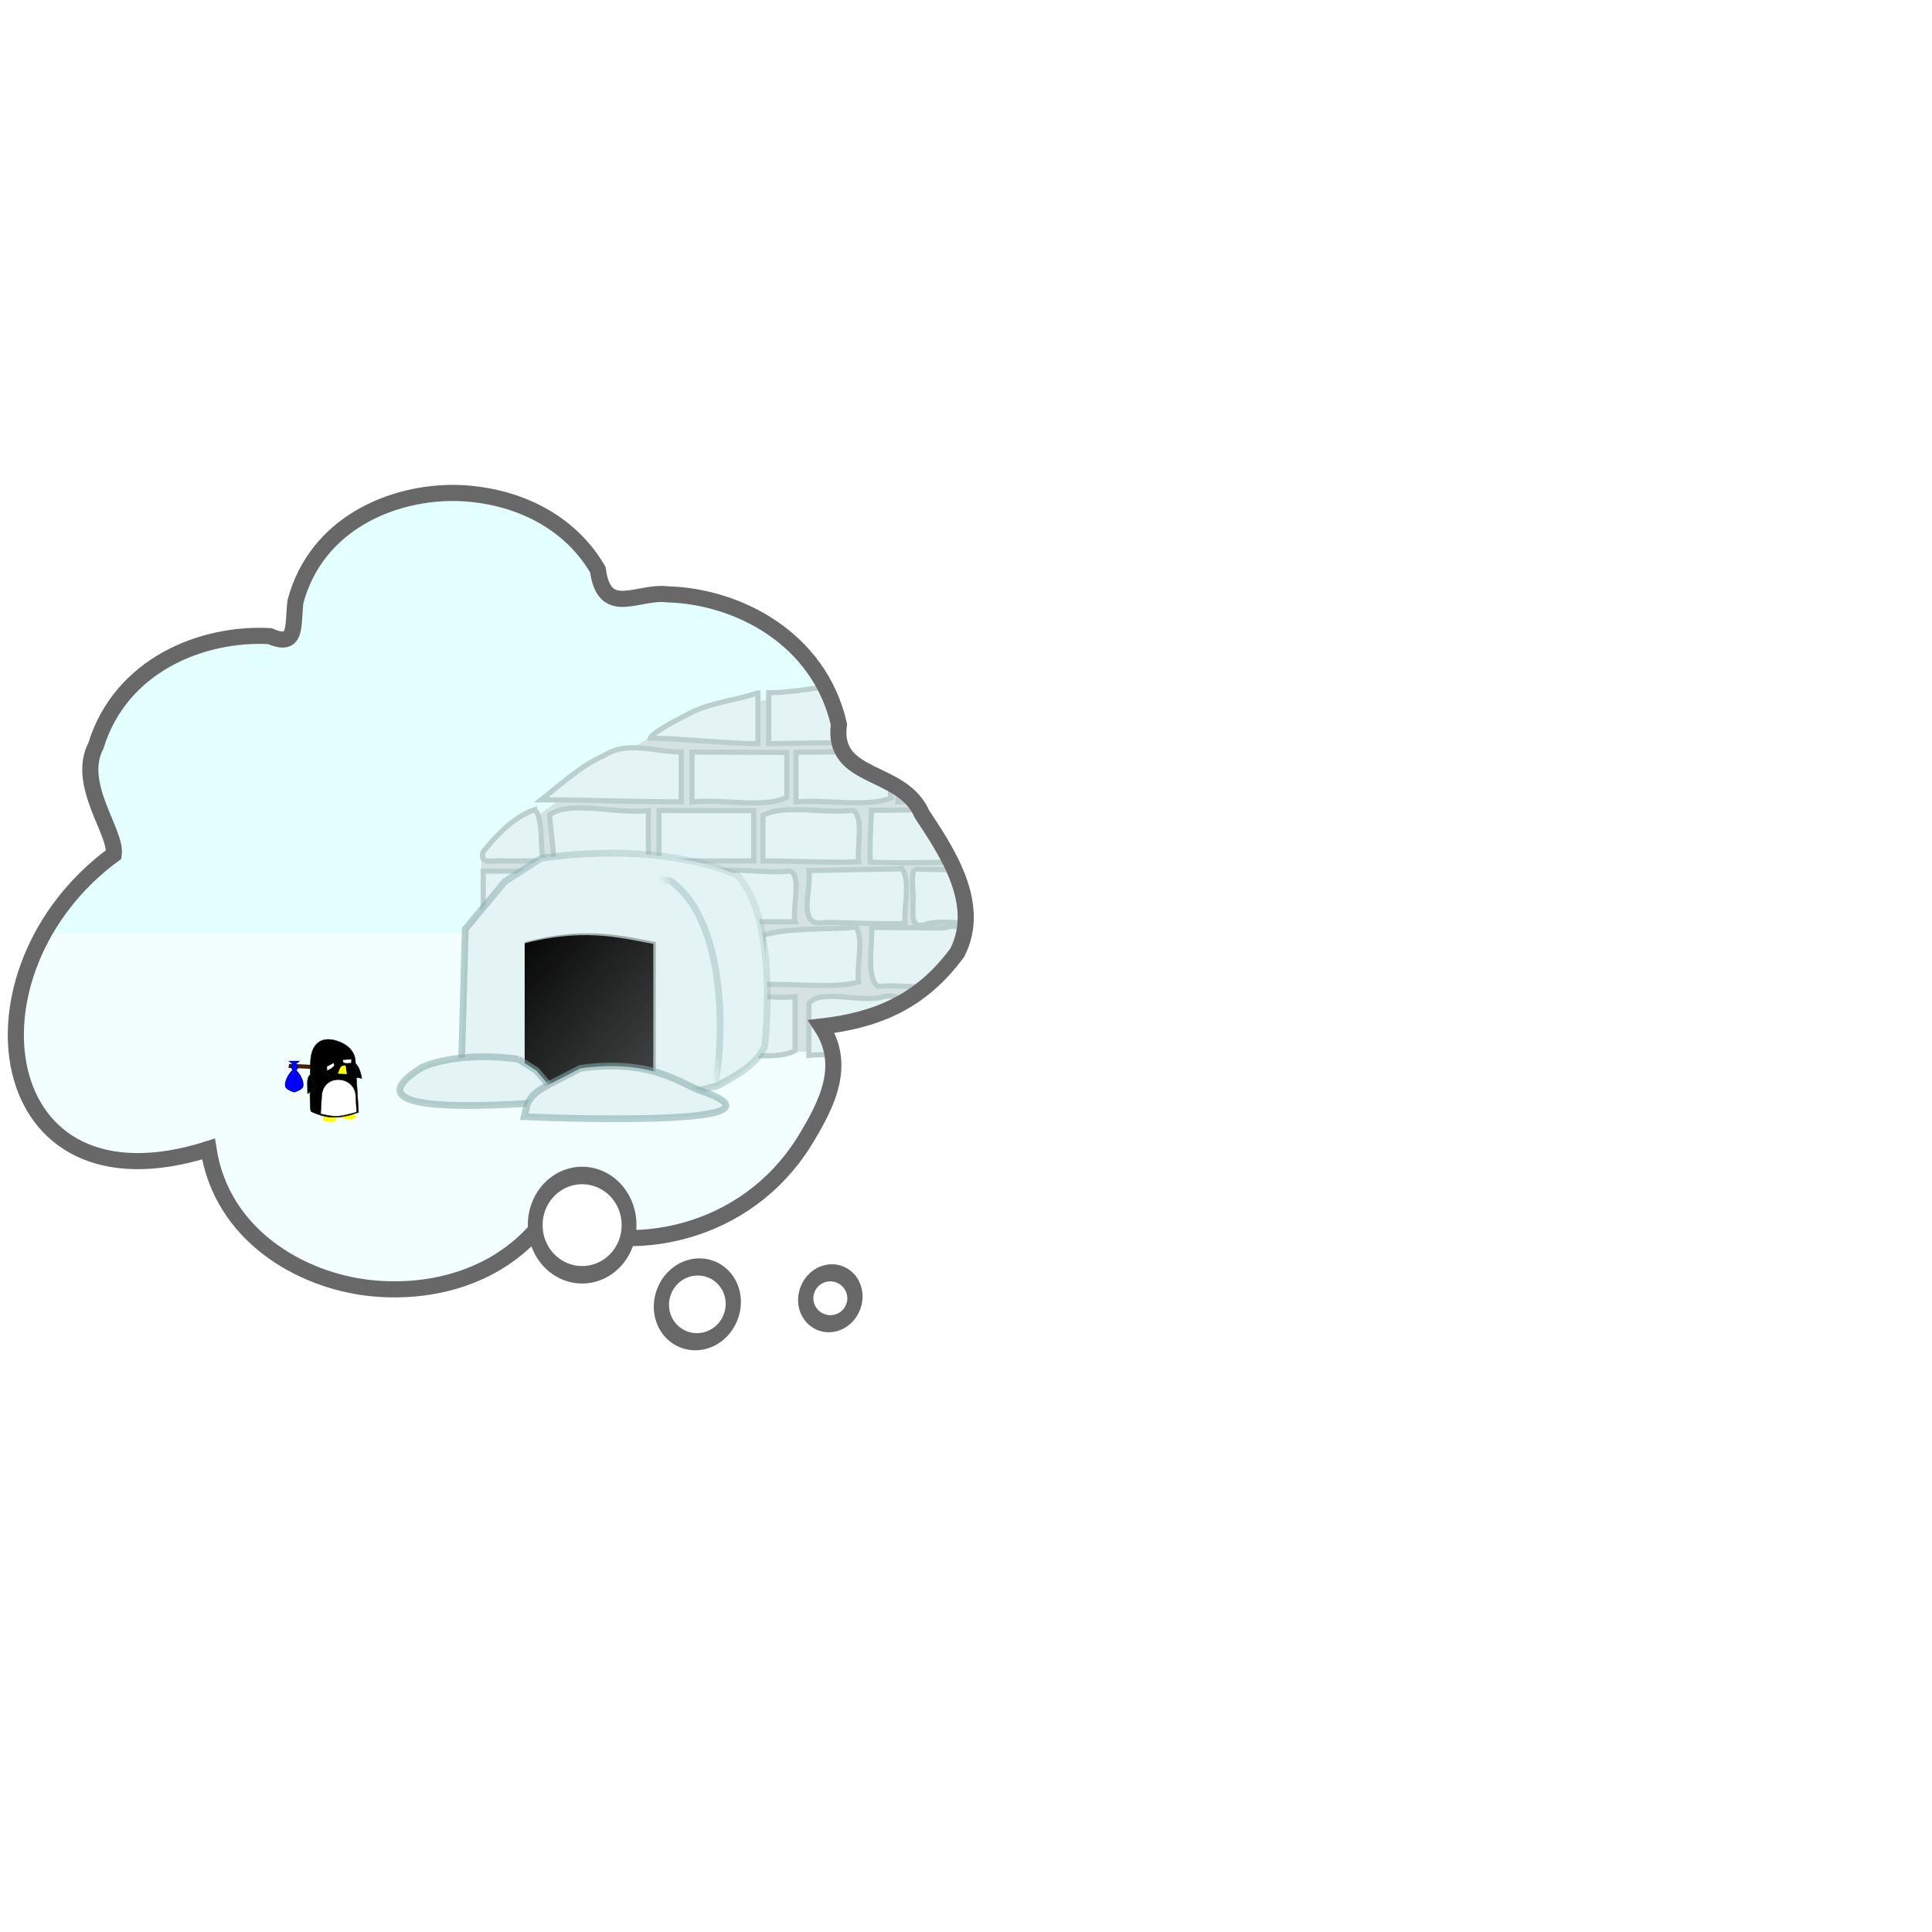<?xml version="1.0" encoding="UTF-8" standalone="no"?>
<!-- Created with Inkscape (http://www.inkscape.org/) -->

<svg
   xmlns:dc="http://purl.org/dc/elements/1.1/"
   xmlns:cc="http://creativecommons.org/ns#"
   xmlns:rdf="http://www.w3.org/1999/02/22-rdf-syntax-ns#"
   xmlns:svg="http://www.w3.org/2000/svg"
   xmlns="http://www.w3.org/2000/svg"
   xmlns:xlink="http://www.w3.org/1999/xlink"
   xmlns:sodipodi="http://sodipodi.sourceforge.net/DTD/sodipodi-0.dtd"
   xmlns:inkscape="http://www.inkscape.org/namespaces/inkscape"
   width="600"
   height="600"
   id="svg2987"
   version="1.1"
   inkscape:version="0.48.0 r9654"
   sodipodi:docname="spinky-home.svg"
   inkscape:export-filename="C:\Users\Jake\Documents\FlashDevelop\HumphreyRemastered\lib\art\thoughts\spinky-home.png"
   inkscape:export-xdpi="90"
   inkscape:export-ydpi="90">
  <defs
     id="defs2989">
    <linearGradient
       inkscape:collect="always"
       id="linearGradient5061">
      <stop
         style="stop-color:#424242;stop-opacity:1"
         offset="0"
         id="stop5063" />
      <stop
         style="stop-color:#333333;stop-opacity:1"
         offset="1"
         id="stop5065" />
    </linearGradient>
    <linearGradient
       inkscape:collect="always"
       id="linearGradient5077">
      <stop
         style="stop-color:#424242;stop-opacity:1"
         offset="0"
         id="stop5079" />
      <stop
         style="stop-color:#333333;stop-opacity:1"
         offset="1"
         id="stop5081" />
    </linearGradient>
    <linearGradient
       inkscape:collect="always"
       id="linearGradient5177">
      <stop
         style="stop-color:#f70000;stop-opacity:1;"
         offset="0"
         id="stop5179" />
      <stop
         style="stop-color:#f70000;stop-opacity:0;"
         offset="1"
         id="stop5181" />
    </linearGradient>
    <linearGradient
       inkscape:collect="always"
       id="linearGradient5061-7">
      <stop
         style="stop-color:#0000d1;stop-opacity:1"
         offset="0"
         id="stop5063-4" />
      <stop
         style="stop-color:#0000ff;stop-opacity:1"
         offset="1"
         id="stop5065-0" />
    </linearGradient>
    <linearGradient
       inkscape:collect="always"
       id="linearGradient5077-4">
      <stop
         style="stop-color:#000094;stop-opacity:1"
         offset="0"
         id="stop5079-8" />
      <stop
         style="stop-color:#0000ff;stop-opacity:1"
         offset="1"
         id="stop5081-8" />
    </linearGradient>
    <radialGradient
       inkscape:collect="always"
       xlink:href="#linearGradient7335-9"
       id="radialGradient5487-3"
       gradientUnits="userSpaceOnUse"
       gradientTransform="matrix(1,0,0,1.065,0,-60.244)"
       cx="1515.939"
       cy="928.45"
       fx="1515.939"
       fy="928.45"
       r="11.257" />
    <linearGradient
       inkscape:collect="always"
       id="linearGradient7335-9">
      <stop
         style="stop-color:#000000;stop-opacity:1;"
         offset="0"
         id="stop7337-9" />
      <stop
         style="stop-color:#000000;stop-opacity:0;"
         offset="1"
         id="stop7339-2" />
    </linearGradient>
    <radialGradient
       inkscape:collect="always"
       xlink:href="#linearGradient7335-9"
       id="radialGradient5489-3"
       gradientUnits="userSpaceOnUse"
       gradientTransform="matrix(1,0,0,1.015,0,-6.764)"
       cx="1503.234"
       cy="464.906"
       fx="1503.234"
       fy="464.906"
       r="24.698" />
    <radialGradient
       inkscape:collect="always"
       xlink:href="#linearGradient7335-9"
       id="radialGradient5491-9"
       gradientUnits="userSpaceOnUse"
       gradientTransform="matrix(1,0,0,1.065,0,-60.244)"
       cx="1485.939"
       cy="928.45"
       fx="1485.939"
       fy="928.45"
       r="11.257" />
    <radialGradient
       inkscape:collect="always"
       xlink:href="#linearGradient7335-9"
       id="radialGradient5493-7"
       gradientUnits="userSpaceOnUse"
       gradientTransform="matrix(1,0,0,0.885,0,106.096)"
       cx="1500.211"
       cy="918.693"
       fx="1500.211"
       fy="918.693"
       r="25.232" />
    <radialGradient
       inkscape:collect="always"
       xlink:href="#linearGradient7335-9"
       id="radialGradient5495-3"
       gradientUnits="userSpaceOnUse"
       gradientTransform="matrix(1,0,0,1.065,0,-59.592)"
       cx="1512.907"
       cy="918.139"
       fx="1512.907"
       fy="918.139"
       r="15.222" />
    <linearGradient
       inkscape:collect="always"
       xlink:href="#linearGradient6175"
       id="linearGradient6181"
       x1="1498.709"
       y1="921.353"
       x2="1506.978"
       y2="923.692"
       gradientUnits="userSpaceOnUse" />
    <linearGradient
       inkscape:collect="always"
       id="linearGradient6175">
      <stop
         style="stop-color:#024600;stop-opacity:1;"
         offset="0"
         id="stop6177" />
      <stop
         style="stop-color:#024600;stop-opacity:0;"
         offset="1"
         id="stop6179" />
    </linearGradient>
    <radialGradient
       inkscape:collect="always"
       xlink:href="#linearGradient7335-9"
       id="radialGradient5497-7"
       gradientUnits="userSpaceOnUse"
       gradientTransform="matrix(1,0,0,1.065,0,-59.935)"
       cx="1495.722"
       cy="923.691"
       fx="1495.722"
       fy="923.691"
       r="11.257" />
    <radialGradient
       r="10.995"
       fy="941.306"
       fx="1503.821"
       cy="941.306"
       cx="1503.821"
       gradientTransform="matrix(1,0,0,1.265,0,-249.575)"
       gradientUnits="userSpaceOnUse"
       id="radialGradient6078"
       xlink:href="#linearGradient7380-6"
       inkscape:collect="always" />
    <linearGradient
       inkscape:collect="always"
       id="linearGradient7380-6">
      <stop
         style="stop-color:#000000;stop-opacity:1;"
         offset="0"
         id="stop7382-1" />
      <stop
         style="stop-color:#000000;stop-opacity:0;"
         offset="1"
         id="stop7384-2" />
    </linearGradient>
    <radialGradient
       inkscape:collect="always"
       xlink:href="#linearGradient7380-6"
       id="radialGradient3989"
       gradientUnits="userSpaceOnUse"
       gradientTransform="matrix(-7.372,0,0,9.324,11594.45,-7873.724)"
       cx="1503.821"
       cy="941.306"
       fx="1503.821"
       fy="941.306"
       r="10.995" />
    <linearGradient
       inkscape:collect="always"
       xlink:href="#linearGradient6175"
       id="linearGradient3992"
       gradientUnits="userSpaceOnUse"
       x1="1498.709"
       y1="921.353"
       x2="1506.978"
       y2="923.692"
       gradientTransform="matrix(-7.372,0,0,7.37,11594.45,-6034.416)" />
    <radialGradient
       inkscape:collect="always"
       xlink:href="#linearGradient7335-9"
       id="radialGradient3994"
       gradientUnits="userSpaceOnUse"
       gradientTransform="matrix(-7.372,0,0,7.848,11594.45,-6476.122)"
       cx="1495.722"
       cy="923.691"
       fx="1495.722"
       fy="923.691"
       r="11.257" />
    <radialGradient
       inkscape:collect="always"
       xlink:href="#linearGradient7335-9"
       id="radialGradient3997"
       gradientUnits="userSpaceOnUse"
       gradientTransform="matrix(-7.372,0,0,7.848,11459.09,-6493.796)"
       cx="1512.907"
       cy="918.139"
       fx="1512.907"
       fy="918.139"
       r="15.222" />
    <radialGradient
       inkscape:collect="always"
       xlink:href="#linearGradient7335-9"
       id="radialGradient4000"
       gradientUnits="userSpaceOnUse"
       gradientTransform="matrix(-7.372,0,0,6.519,11594.45,-5252.514)"
       cx="1500.211"
       cy="918.693"
       fx="1500.211"
       fy="918.693"
       r="25.232" />
    <radialGradient
       inkscape:collect="always"
       xlink:href="#linearGradient7335-9"
       id="radialGradient4003"
       gradientUnits="userSpaceOnUse"
       gradientTransform="matrix(-7.372,0,0,7.848,11594.45,-6478.398)"
       cx="1485.939"
       cy="928.45"
       fx="1485.939"
       fy="928.45"
       r="11.257" />
    <radialGradient
       inkscape:collect="always"
       xlink:href="#linearGradient7335-9"
       id="radialGradient4006"
       gradientUnits="userSpaceOnUse"
       gradientTransform="matrix(-7.372,0,0,7.477,11594.45,-2750.469)"
       cx="1503.234"
       cy="464.906"
       fx="1503.234"
       fy="464.906"
       r="24.698" />
    <radialGradient
       inkscape:collect="always"
       xlink:href="#linearGradient7335-9"
       id="radialGradient4009"
       gradientUnits="userSpaceOnUse"
       gradientTransform="matrix(-7.372,0,0,7.848,11594.45,-6478.398)"
       cx="1515.939"
       cy="928.45"
       fx="1515.939"
       fy="928.45"
       r="11.257" />
    <radialGradient
       inkscape:collect="always"
       xlink:href="#linearGradient7335-9"
       id="radialGradient4011"
       gradientUnits="userSpaceOnUse"
       gradientTransform="matrix(-7.372,0,0,7.477,11459.09,-3223.034)"
       cx="1503.234"
       cy="464.906"
       fx="1503.234"
       fy="464.906"
       r="24.698" />
    <radialGradient
       inkscape:collect="always"
       xlink:href="#linearGradient7335-9"
       id="radialGradient4019"
       gradientUnits="userSpaceOnUse"
       gradientTransform="matrix(-7.372,0,0,7.848,11459.09,-6946.158)"
       cx="1512.907"
       cy="918.139"
       fx="1512.907"
       fy="918.139"
       r="15.222" />
    <linearGradient
       inkscape:collect="always"
       xlink:href="#linearGradient5061-7"
       id="linearGradient9927"
       gradientUnits="userSpaceOnUse"
       gradientTransform="translate(-254.672,26.242)"
       x1="438.747"
       y1="489.757"
       x2="447.839"
       y2="499.732" />
    <linearGradient
       inkscape:collect="always"
       xlink:href="#linearGradient5077-4"
       id="linearGradient9929"
       gradientUnits="userSpaceOnUse"
       x1="466.156"
       y1="504.63"
       x2="455.64"
       y2="510.822" />
    <linearGradient
       inkscape:collect="always"
       xlink:href="#linearGradient5061"
       id="linearGradient9931"
       gradientUnits="userSpaceOnUse"
       gradientTransform="matrix(-1,0,0,1,824.145,58.567)"
       x1="438.747"
       y1="489.757"
       x2="447.839"
       y2="499.732" />
    <linearGradient
       inkscape:collect="always"
       xlink:href="#linearGradient5077"
       id="linearGradient9933"
       gradientUnits="userSpaceOnUse"
       x1="466.156"
       y1="504.63"
       x2="455.64"
       y2="510.822" />
    <linearGradient
       inkscape:collect="always"
       xlink:href="#linearGradient5177"
       id="linearGradient9935"
       gradientUnits="userSpaceOnUse"
       gradientTransform="translate(-191.148,-125.598)"
       x1="571.007"
       y1="690.681"
       x2="572.017"
       y2="698.762" />
    <linearGradient
       inkscape:collect="always"
       xlink:href="#linearGradient3941"
       id="linearGradient3947"
       x1="536.529"
       y1="772.323"
       x2="524.427"
       y2="775.517"
       gradientUnits="userSpaceOnUse"
       gradientTransform="matrix(0.34,0,0,0.34,29.77,475.619)" />
    <linearGradient
       inkscape:collect="always"
       id="linearGradient3941">
      <stop
         style="stop-color:#86aaaa;stop-opacity:1;"
         offset="0"
         id="stop3943" />
      <stop
         style="stop-color:#86aaaa;stop-opacity:0;"
         offset="1"
         id="stop3945" />
    </linearGradient>
    <linearGradient
       inkscape:collect="always"
       xlink:href="#linearGradient5281-73"
       id="linearGradient3970"
       gradientUnits="userSpaceOnUse"
       gradientTransform="matrix(-0.407,0,0,-0.431,417.114,1007.156)"
       x1="633.366"
       y1="619.007"
       x2="514.168"
       y2="513.951" />
    <linearGradient
       id="linearGradient5281-73"
       inkscape:collect="always">
      <stop
         id="stop5283-3"
         offset="0"
         style="stop-color:#000000;stop-opacity:1" />
      <stop
         id="stop5285-5"
         offset="1"
         style="stop-color:#1b1b1b;stop-opacity:0.801" />
    </linearGradient>
    <linearGradient
       inkscape:collect="always"
       xlink:href="#linearGradient4001"
       id="linearGradient4007"
       x1="413.784"
       y1="860.061"
       x2="685.501"
       y2="635.807"
       gradientUnits="userSpaceOnUse"
       gradientTransform="matrix(0.32,0,0,0.32,43.372,496.753)" />
    <linearGradient
       inkscape:collect="always"
       id="linearGradient4001">
      <stop
         style="stop-color:#86aaaa;stop-opacity:1;"
         offset="0"
         id="stop4003" />
      <stop
         style="stop-color:#86aaaa;stop-opacity:0;"
         offset="1"
         id="stop4005" />
    </linearGradient>
    <filter
       inkscape:collect="always"
       id="filter4096"
       x="-0.055"
       width="1.109"
       y="-0.106"
       height="1.211"
       color-interpolation-filters="sRGB">
      <feGaussianBlur
         inkscape:collect="always"
         stdDeviation="15.481"
         id="feGaussianBlur4098" />
    </filter>
  </defs>
  <sodipodi:namedview
     id="base"
     pagecolor="#ffffff"
     bordercolor="#666666"
     borderopacity="1.0"
     inkscape:pageopacity="0.0"
     inkscape:pageshadow="2"
     inkscape:zoom="0.9899495"
     inkscape:cx="445.87391"
     inkscape:cy="204.04981"
     inkscape:document-units="px"
     inkscape:current-layer="layer1"
     showgrid="false"
     inkscape:window-width="1440"
     inkscape:window-height="838"
     inkscape:window-x="-8"
     inkscape:window-y="-8"
     inkscape:window-maximized="1" />
  <g
     inkscape:label="Layer 1"
     inkscape:groupmode="layer"
     id="layer1"
     transform="translate(0,-452.362)">
    <path
       inkscape:connector-curvature="0"
       style="fill:#ffffff;fill-opacity:1;stroke:none"
       d="m 139.817,605.448 c -19.381,0.273 -41.772,10.215 -48.062,33.719 -0.938,7.744 0.697,14.482 -8,10.75 -20.937,-1.129 -46.262,8.927 -53.969,34.062 -6.235,11.985 6.529,26.881 5.531,33.75 -48.918,35.9 -38.579,113.131 29.438,91.469 4.175,26.952 28.794,40.778 49.844,43.156 19.332,2.146 40.898,-3.34 54.312,-20.969 27.398,12.168 62.806,4.205 80.75,-24.344 7.391,-11.993 13.267,-23.931 5.438,-35.906 16.888,-1.941 30.811,-7.431 42.219,-23 7.652,-15.152 -3.336,-31.305 -11.031,-42.969 -6.162,-14.273 -28.128,-10.277 -25.75,-27.844 -6.165,-26.759 -31.421,-39.754 -53.219,-40.375 -9.243,-1.173 -19.701,7.438 -21.656,-7.656 -9.667,-16.577 -27.562,-23.449 -43.969,-23.844 -0.618,-0.011 -1.25,-0.009 -1.875,0 z"
       id="path3872" />
    <path
       inkscape:connector-curvature="0"
       style="opacity:0.341;fill:#b0ffff;fill-opacity:1;stroke:#272727;stroke-width:0.538;stroke-miterlimit:4;stroke-opacity:1"
       d="m 139.817,605.448 c -19.381,0.273 -41.772,10.215 -48.062,33.719 -0.117,0.968 -0.188,1.926 -0.25,2.844 -0.125,1.836 -0.199,3.523 -0.406,4.938 -0.206,1.415 -0.559,2.553 -1.25,3.25 -0.087,0.087 -0.184,0.177 -0.281,0.25 -0.091,0.067 -0.18,0.133 -0.281,0.188 -0.11,0.059 -0.253,0.112 -0.375,0.156 -0.612,0.213 -1.39,0.263 -2.375,0.062 -0.085,-0.017 -0.193,-0.042 -0.281,-0.062 -0.725,-0.17 -1.54,-0.463 -2.5,-0.875 -1.963,-0.106 -3.978,-0.125 -6,-0.031 -0.674,0.031 -1.353,0.071 -2.031,0.125 -1.346,0.108 -2.71,0.27 -4.062,0.469 -0.682,0.1 -1.381,0.22 -2.062,0.344 -4.76,0.865 -9.511,2.322 -14,4.375 -1.285,0.588 -2.573,1.217 -3.812,1.906 -2.469,1.376 -4.841,2.959 -7.062,4.75 -1.114,0.899 -2.214,1.869 -3.25,2.875 -0.512,0.498 -1.009,1.007 -1.5,1.531 -0.992,1.06 -1.946,2.173 -2.844,3.344 -0.898,1.17 -1.739,2.405 -2.531,3.688 -0.792,1.282 -1.511,2.604 -2.188,4 -0.006,0.013 -0.025,0.019 -0.031,0.031 -1.007,2.084 -1.875,4.314 -2.594,6.656 -0.585,1.124 -1.004,2.272 -1.281,3.438 -0.185,0.777 -0.306,1.555 -0.375,2.344 -0.069,0.789 -0.094,1.579 -0.062,2.375 4e-4,0.01 -4.2e-4,0.021 0,0.031 0.016,0.388 0.057,0.799 0.094,1.188 0.076,0.797 0.191,1.579 0.344,2.375 1.068,5.572 3.822,11.038 5.5,15.5 0.6,1.593 1.047,3.082 1.25,4.375 0.121,0.776 0.156,1.481 0.062,2.125 -4.586,3.366 -8.642,7.086 -12.188,11.062 -0.591,0.663 -1.157,1.324 -1.719,2 -0.572,0.687 -1.114,1.363 -1.656,2.062 -0.533,0.688 -1.058,1.363 -1.562,2.062 -1.519,2.104 -2.898,4.252 -4.156,6.438 -1.254,2.178 -2.38,4.395 -3.375,6.625 -1.327,2.973 -2.414,5.964 -3.281,8.969 -0.385,1.335 -0.705,2.668 -1,4 -0.037,0.167 -0.089,0.333 -0.125,0.5 -0.961,4.503 -1.419,8.945 -1.344,13.25 0.012,0.716 0.053,1.418 0.094,2.125 0.245,4.251 1.003,8.312 2.281,12.094 0.212,0.629 0.447,1.232 0.688,1.844 0.244,0.621 0.477,1.21 0.75,1.812 0.269,0.594 0.546,1.175 0.844,1.75 0.006,0.012 0.025,0.019 0.031,0.031 0.596,1.151 1.228,2.244 1.938,3.312 2.13,3.206 4.785,6.028 7.938,8.344 0.525,0.386 1.04,0.768 1.594,1.125 2.221,1.436 4.666,2.629 7.344,3.562 0.667,0.233 1.336,0.426 2.031,0.625 0.01,0.003 0.022,-0.003 0.031,0 0.686,0.196 1.38,0.401 2.094,0.562 0.01,0.002 0.021,-0.002 0.031,0 0.714,0.161 1.446,0.311 2.188,0.438 3.018,0.516 6.246,0.732 9.719,0.625 3.461,-0.107 7.15,-0.55 11.062,-1.344 2.935,-0.595 5.999,-1.391 9.188,-2.406 0.114,0.734 0.232,1.473 0.375,2.188 0.021,0.103 0.041,0.21 0.062,0.312 0.122,0.585 0.265,1.146 0.406,1.719 0.169,0.685 0.366,1.365 0.562,2.031 0.196,0.667 0.403,1.321 0.625,1.969 0.19,0.554 0.385,1.116 0.594,1.656 0.105,0.272 0.203,0.543 0.312,0.812 0.181,0.445 0.369,0.877 0.562,1.312 0.269,0.604 0.552,1.195 0.844,1.781 0.299,0.601 0.615,1.199 0.938,1.781 0.163,0.293 0.332,0.587 0.5,0.875 0.254,0.436 0.515,0.856 0.781,1.281 0.072,0.116 0.145,0.229 0.219,0.344 0.292,0.457 0.6,0.9 0.906,1.344 0.086,0.124 0.163,0.252 0.25,0.375 0.279,0.397 0.553,0.801 0.844,1.188 0.125,0.167 0.248,0.335 0.375,0.5 0.139,0.18 0.296,0.353 0.438,0.531 0.398,0.501 0.803,0.986 1.219,1.469 0.788,0.915 1.621,1.806 2.469,2.656 0.068,0.068 0.119,0.151 0.188,0.219 0.248,0.246 0.497,0.478 0.75,0.719 0.229,0.218 0.454,0.442 0.688,0.656 0.213,0.195 0.441,0.371 0.656,0.562 0.211,0.187 0.411,0.379 0.625,0.562 0.223,0.192 0.461,0.375 0.688,0.562 0.527,0.438 1.052,0.864 1.594,1.281 0.094,0.072 0.187,0.147 0.281,0.219 0.289,0.219 0.583,0.443 0.875,0.656 0.303,0.22 0.6,0.442 0.906,0.656 0.271,0.189 0.539,0.378 0.812,0.562 0.269,0.181 0.541,0.355 0.812,0.531 0.019,0.013 0.043,0.019 0.062,0.031 0.226,0.147 0.459,0.294 0.688,0.438 0.3,0.189 0.603,0.38 0.906,0.562 0.071,0.043 0.147,0.082 0.219,0.125 0.464,0.277 0.936,0.548 1.406,0.812 0.159,0.09 0.309,0.193 0.469,0.281 0.156,0.086 0.312,0.166 0.469,0.25 0.483,0.26 0.98,0.503 1.469,0.75 0.644,0.325 1.285,0.636 1.938,0.938 0.145,0.067 0.293,0.122 0.438,0.188 0.206,0.094 0.418,0.19 0.625,0.281 0.385,0.17 0.769,0.338 1.156,0.5 0.042,0.018 0.083,0.045 0.125,0.062 0.538,0.223 1.084,0.448 1.625,0.656 0.594,0.228 1.215,0.446 1.812,0.656 0.062,0.022 0.125,0.041 0.188,0.062 0.595,0.207 1.184,0.405 1.781,0.594 0.084,0.026 0.166,0.068 0.25,0.094 0.988,0.308 1.979,0.585 2.969,0.844 l 34.031,0 c 0.01,-0.003 0.022,0.003 0.031,0 0.533,-0.141 1.064,-0.313 1.594,-0.469 0.154,-0.045 0.315,-0.079 0.469,-0.125 0.19,-0.057 0.373,-0.128 0.562,-0.188 0.504,-0.158 1,-0.298 1.5,-0.469 0.094,-0.032 0.188,-0.061 0.281,-0.094 0.584,-0.203 1.172,-0.434 1.75,-0.656 0.395,-0.152 0.795,-0.308 1.188,-0.469 0.281,-0.115 0.564,-0.224 0.844,-0.344 0.575,-0.247 1.151,-0.515 1.719,-0.781 0.092,-0.043 0.19,-0.081 0.281,-0.125 0.401,-0.191 0.791,-0.393 1.188,-0.594 0.257,-0.13 0.495,-0.272 0.75,-0.406 0.561,-0.296 1.135,-0.59 1.688,-0.906 0.085,-0.049 0.165,-0.107 0.25,-0.156 0.212,-0.123 0.415,-0.249 0.625,-0.375 0.418,-0.25 0.838,-0.488 1.25,-0.75 0.126,-0.08 0.25,-0.169 0.375,-0.25 0.494,-0.32 0.984,-0.662 1.469,-1 0.043,-0.03 0.083,-0.064 0.125,-0.094 0.263,-0.185 0.521,-0.372 0.781,-0.562 0.259,-0.189 0.525,-0.368 0.781,-0.562 0.041,-0.031 0.084,-0.062 0.125,-0.094 0.476,-0.364 0.94,-0.742 1.406,-1.125 0.113,-0.093 0.231,-0.187 0.344,-0.281 0.387,-0.324 0.777,-0.663 1.156,-1 0.188,-0.166 0.377,-0.33 0.562,-0.5 0.022,-0.02 0.041,-0.043 0.062,-0.062 0.468,-0.429 0.92,-0.862 1.375,-1.312 0.292,-0.289 0.588,-0.577 0.875,-0.875 0.316,-0.328 0.628,-0.662 0.938,-1 0.143,-0.157 0.296,-0.31 0.438,-0.469 0.38,-0.426 0.755,-0.839 1.125,-1.281 0.066,-0.079 0.122,-0.17 0.188,-0.25 0.435,-0.527 0.862,-1.074 1.281,-1.625 1.712,0.76 3.45,1.428 5.219,2.031 1.769,0.603 3.562,1.148 5.375,1.594 4.532,1.114 9.174,1.717 13.844,1.844 0.01,2.8e-4 0.021,-2.8e-4 0.031,0 0.924,0.025 1.857,0.045 2.781,0.031 3.739,-0.058 7.496,-0.433 11.188,-1.125 4.614,-0.865 9.136,-2.235 13.5,-4.094 1.745,-0.744 3.473,-1.565 5.156,-2.469 5.9,-3.164 11.359,-7.309 16.156,-12.438 0.61,-0.651 1.225,-1.317 1.812,-2 0.072,-0.085 0.147,-0.165 0.219,-0.25 0.651,-0.766 1.285,-1.539 1.906,-2.344 0.005,-0.007 -0.005,-0.025 0,-0.031 0.621,-0.805 1.254,-1.624 1.844,-2.469 0.005,-0.007 -0.005,-0.024 0,-0.031 0.594,-0.852 1.158,-1.702 1.719,-2.594 2.315,-3.757 4.482,-7.501 6.125,-11.25 0.328,-0.747 0.623,-1.472 0.906,-2.219 1.699,-4.476 2.55,-8.962 1.906,-13.438 -10e-4,-0.01 10e-4,-0.021 0,-0.031 -0.109,-0.737 -0.276,-1.481 -0.469,-2.219 -0.003,-0.01 0.003,-0.022 0,-0.031 -0.585,-2.243 -1.563,-4.473 -3.031,-6.719 4.222,-0.485 8.267,-1.188 12.125,-2.219 2.894,-0.773 5.679,-1.726 8.375,-2.906 0.899,-0.394 1.779,-0.805 2.656,-1.25 2.632,-1.335 5.183,-2.924 7.625,-4.781 1.628,-1.238 3.204,-2.591 4.75,-4.094 1.546,-1.502 3.066,-3.146 4.531,-4.938 0.733,-0.896 1.443,-1.839 2.156,-2.812 0.478,-0.947 0.881,-1.89 1.219,-2.844 0.169,-0.477 0.333,-0.96 0.469,-1.438 0.272,-0.956 0.477,-1.917 0.625,-2.875 0.221,-1.437 0.309,-2.877 0.281,-4.312 -0.009,-0.468 -0.029,-0.939 -0.062,-1.406 -7.4e-4,-0.01 7.5e-4,-0.021 0,-0.031 -0.003,-0.041 0.003,-0.084 0,-0.125 -0.07,-0.914 -0.19,-1.81 -0.344,-2.719 -0.241,-1.424 -0.582,-2.846 -1,-4.25 -0.279,-0.936 -0.593,-1.857 -0.938,-2.781 -0.344,-0.924 -0.726,-1.841 -1.125,-2.75 -1.595,-3.635 -3.585,-7.149 -5.625,-10.438 -1.53,-2.466 -3.088,-4.813 -4.531,-7 -0.193,-0.446 -0.403,-0.87 -0.625,-1.281 -0.667,-1.235 -1.454,-2.313 -2.344,-3.281 -0.005,-0.005 0.005,-0.026 0,-0.031 -0.302,-0.328 -0.615,-0.603 -0.938,-0.906 -0.311,-0.293 -0.61,-0.604 -0.938,-0.875 -0.006,-0.005 -0.025,0.005 -0.031,0 -0.327,-0.27 -0.658,-0.53 -1,-0.781 -0.007,-0.005 -0.024,0.005 -0.031,0 -0.342,-0.251 -0.677,-0.516 -1.031,-0.75 -0.007,-0.005 -0.024,0.005 -0.031,0 -0.354,-0.233 -0.699,-0.468 -1.062,-0.688 -0.008,-0.005 -0.024,0.005 -0.031,0 -0.371,-0.223 -0.746,-0.445 -1.125,-0.656 -2.272,-1.265 -4.638,-2.32 -6.875,-3.438 -1.118,-0.559 -2.209,-1.129 -3.219,-1.75 -0.666,-0.409 -1.311,-0.853 -1.906,-1.312 -0.006,-0.005 -0.025,0.005 -0.031,0 -0.601,-0.466 -1.148,-0.963 -1.656,-1.5 -0.254,-0.268 -0.491,-0.554 -0.719,-0.844 -0.455,-0.58 -0.854,-1.195 -1.188,-1.875 -0.004,-0.008 0.004,-0.023 0,-0.031 -0.494,-1.014 -0.861,-2.147 -1.031,-3.438 -0.059,-0.443 -0.079,-0.895 -0.094,-1.375 -0.016,-0.46 -0.026,-0.941 0,-1.438 5.4e-4,-0.01 -5.6e-4,-0.021 0,-0.031 0.028,-0.508 0.082,-1.014 0.156,-1.562 -0.388,-1.682 -0.842,-3.301 -1.375,-4.875 -0.261,-0.773 -0.549,-1.534 -0.844,-2.281 -0.004,-0.009 0.004,-0.022 0,-0.031 -0.298,-0.756 -0.607,-1.489 -0.938,-2.219 -0.335,-0.738 -0.665,-1.446 -1.031,-2.156 -0.358,-0.695 -0.77,-1.362 -1.156,-2.031 -0.004,-0.008 0.004,-0.024 0,-0.031 -0.387,-0.669 -0.804,-1.326 -1.219,-1.969 -0.005,-0.007 0.005,-0.024 0,-0.031 -0.415,-0.643 -0.84,-1.258 -1.281,-1.875 -0.005,-0.007 0.005,-0.025 0,-0.031 -0.447,-0.624 -0.903,-1.215 -1.375,-1.812 -1.413,-1.787 -2.945,-3.476 -4.562,-5.031 -0.006,-0.005 -0.026,0.005 -0.031,0 -0.536,-0.514 -1.07,-1.042 -1.625,-1.531 -0.006,-0.005 -0.025,0.005 -0.031,0 -0.561,-0.494 -1.108,-0.969 -1.688,-1.438 -1.16,-0.936 -2.368,-1.822 -3.594,-2.656 -1.226,-0.834 -2.468,-1.612 -3.75,-2.344 -0.641,-0.366 -1.285,-0.722 -1.938,-1.062 -1.95,-1.018 -3.969,-1.925 -6,-2.719 -0.009,-0.004 -0.022,0.003 -0.031,0 -2.04,-0.796 -4.103,-1.491 -6.188,-2.062 -0.685,-0.188 -1.375,-0.367 -2.062,-0.531 -0.01,-0.002 -0.021,0.002 -0.031,0 -0.687,-0.164 -1.375,-0.329 -2.062,-0.469 -0.01,-0.002 -0.021,0.002 -0.031,0 -0.688,-0.139 -1.375,-0.26 -2.062,-0.375 -0.01,-0.002 -0.021,0.002 -0.031,0 -2.789,-0.467 -5.557,-0.735 -8.281,-0.812 -0.279,-0.035 -0.563,-0.075 -0.844,-0.094 -0.01,-6.6e-4 -0.021,6.4e-4 -0.031,0 -0.312,-0.02 -0.624,-0.03 -0.938,-0.031 -1.149,-0.006 -2.289,0.119 -3.438,0.281 -2.339,0.33 -4.638,0.881 -6.75,1.125 -1.045,0.121 -2.067,0.154 -3,0.062 -0.011,-10e-4 -0.021,10e-4 -0.031,0 -0.225,-0.023 -0.439,-0.054 -0.656,-0.094 -0.01,-0.002 -0.021,0.002 -0.031,0 -0.444,-0.083 -0.874,-0.209 -1.281,-0.375 -0.008,-0.003 -0.023,0.003 -0.031,0 -0.408,-0.169 -0.789,-0.419 -1.156,-0.688 -0.007,-0.005 -0.025,0.005 -0.031,0 -0.18,-0.133 -0.331,-0.278 -0.5,-0.438 -0.182,-0.171 -0.363,-0.358 -0.531,-0.562 -0.163,-0.198 -0.319,-0.394 -0.469,-0.625 -0.3,-0.461 -0.567,-0.988 -0.812,-1.594 -0.491,-1.211 -0.881,-2.738 -1.125,-4.625 -9.668,-16.578 -27.563,-23.449 -43.969,-23.844 -0.618,-0.011 -1.25,-0.009 -1.875,0 z"
       id="rect4588" />
    <path
       inkscape:connector-curvature="0"
       style="fill:#f3ffff;fill-opacity:1;stroke:none"
       d="m 13.505,742.323 c -20.896,37.598 -3.541,84.325 51.25,66.875 3.615,23.336 22.539,36.821 41.219,41.562 l 33.062,0 c 11.368,-2.897 22.019,-9.05 29.875,-19.375 27.398,12.168 62.806,4.205 80.75,-24.344 7.391,-11.993 13.267,-23.931 5.438,-35.906 16.888,-1.941 30.811,-7.431 42.219,-23 0.972,-1.926 1.678,-3.865 2.094,-5.812 l -285.906,0 z"
       id="path4803" />
    <path
       inkscape:connector-curvature="0"
       style="opacity:0.965;fill:#d9e7e7;fill-opacity:1"
       d="m 257.317,667.761 c -6.639,0.533 -13.392,1.294 -20.281,2.188 l -23.812,4.844 -15.062,8.812 -30.969,21.938 -17.75,14.188 -0.25,56.156 109.25,3.438 c -0.507,-2.719 -1.563,-5.464 -3.344,-8.188 16.888,-1.941 30.811,-7.431 42.219,-23 7.652,-15.152 -3.336,-31.305 -11.031,-42.969 -6.162,-14.273 -28.128,-10.277 -25.75,-27.844 -0.784,-3.404 -1.864,-6.601 -3.219,-9.562 z"
       id="rect3909" />
    <path
       inkscape:connector-curvature="0"
       style="opacity:0.137;fill:#000000;fill-opacity:1;stroke:none;filter:url(#filter4096)"
       d="m 238.036,669.229 c -3.958,-0.206 -2.031,4.705 -2.469,7.5 0.942,5.113 -0.555,7.803 -6.25,6.031 -9.292,-0.272 -18.743,-1.752 -27.938,-1.312 -9.619,4.037 4.332,3.168 8.594,3.969 3.552,0.087 1.025,6.075 1.781,8.875 0.528,4.692 0.349,8.666 -5.75,6.688 -10.749,0.082 -21.745,-0.848 -32.344,-0.281 -3.445,2.505 -8.428,4.349 -5.625,9.719 2.195,6.61 0.765,10.531 -6.125,8.938 l -11.656,0 c -1.184,-0.212 -0.411,5.359 -0.656,7.344 -0.081,16.267 -0.169,32.514 -0.25,48.781 l 13.219,0.438 c -5.219,-1.531 -14.638,1.44 -12.312,-6.656 l 0,-9.031 29.438,0 0,16.219 c 3.808,0.878 5.744,-0.172 4.75,-4.25 l 0,-11.969 c 9.244,1.064 22.67,-1.354 29.438,2.125 l 0,15.188 c 4.384,1.463 4.039,-1.953 3.781,-5.281 l 0,-11.375 c 9.244,1.064 22.67,-1.386 29.438,2.094 l 0,15.594 c 7.054,2.22 3.432,-6.583 4.281,-10.781 -2.613,-10.857 11.844,-4.167 18.438,-6 4.073,-0.02 9.195,-0.83 10.875,1.656 2.56,-1.48 5.002,-3.228 7.375,-5.25 -6.466,0.141 -14.248,1.603 -17.125,-1.781 0.948,-3.957 -2.309,-12.88 0.656,-15.125 8.865,0.721 20.295,-1.056 27.812,1 0.267,-1.259 0.404,-2.521 0.469,-3.781 -5.466,0.254 -10.919,0.482 -16.062,-0.062 0.056,-5.428 -0.472,-10.957 -0.031,-16.312 l 0.375,-0.25 0.031,0 c 3.813,0.279 7.922,0.184 12,0.156 -0.315,-0.699 -0.628,-1.406 -0.969,-2.094 -2.993,0.104 -6.533,-0.347 -9.219,-0.094 -4.69,-1.068 -13.176,2.255 -15.688,-1.5 0.204,-4.909 0.161,-9.853 0.531,-14.75 4.857,-0.03 9.737,-0.041 14.594,-0.062 -0.419,-0.731 -0.84,-1.432 -1.344,-2.062 -2.256,-0.223 -4.073,-0.856 -5.031,-2.406 0.004,-0.655 -0.004,-1.314 0,-1.969 -0.637,-0.411 -1.305,-0.818 -1.969,-1.188 -0.084,4.175 -1.426,7.119 -7.656,5.156 -6.536,-1.489 -18.858,2.846 -22.062,-1.969 l 0,-13.5 14.281,-0.125 c -0.465,-0.873 -0.811,-1.826 -1.031,-2.906 l -21.719,0.375 0,-13.594 c -0.319,-0.061 -0.611,-0.111 -0.875,-0.125 z m -22.938,16.312 29.438,0.125 0,15.406 c -9.24,-1.07 -22.675,2.044 -29.438,-1.5 l 0,-14.031 z m -44.281,17.5 c 10.058,0.355 21.451,-4e-4 30.719,1.125 l 0,15.188 -29.438,0 c -0.019,-5.468 -1.262,-10.845 -1.281,-16.312 z m 94.188,0.594 c 2.781,1.905 2.741,12.957 1.031,16.219 l -28.906,-0.5 0,-15.625 c 9.291,-0.032 18.584,-0.054 27.875,-0.094 z m -60.156,0.062 29.438,0.062 0,15.594 -29.438,0 0,-15.656 z m 50.562,17.906 c 0.981,-0.025 2.162,0.168 3.594,0.594 7.16,-0.155 14.341,-0.21 21.5,-0.375 1.005,3.744 2.807,14.587 -0.625,17.125 -9.544,-0.307 -19.146,-0.2 -28.656,-0.75 0.526,-6.183 -2.678,-16.419 4.188,-16.594 z m -9.125,0.844 c 0.572,2.914 3.189,14.772 -1.156,15.781 l -27.469,-0.031 0,-15.688 c 9.538,-0.03 19.088,3.9e-4 28.625,-0.062 z m -96.031,0.062 29.438,0 0,15.688 -29.438,0 0,-15.688 z m 34.188,0 29.438,0 0,15.688 -29.438,0 0,-15.688 z m 81.906,18.688 c 0.708,4.114 2.148,14.946 -1.438,16.781 -8.452,-1.64 -22.653,2.822 -27.781,-2.188 0.04,-4.758 -0.072,-9.53 0.062,-14.281 9.7,-0.262 19.442,-0.163 29.156,-0.312 z m -116.094,0.219 18.5,0 0,15.688 -18.5,0 0,-15.688 z m 21.844,0 29.438,0 0,15.688 -29.438,0 0,-15.688 z m 32.75,0 29.438,0 0,16.312 c -9.247,-1.064 -22.666,1.386 -29.438,-2.094 l 0,-14.219 z"
       id="rect3909-2" />
    <path
       inkscape:connector-curvature="0"
       style="fill:#e4f4f4;fill-opacity:1;stroke:#bbcfcf;stroke-width:1.599;stroke-miterlimit:4;stroke-opacity:1;stroke-dasharray:none"
       d="m 256.286,665.667 c -5.839,0.803 -11.659,1.77 -17.562,1.844 l 0,15.812 22,-0.344 c -0.385,-1.6 -0.485,-3.46 -0.188,-5.656 -0.972,-4.221 -2.417,-8.115 -4.25,-11.656 z m -20.906,1.875 c -6.514,2.192 -13.493,2.862 -19.812,5.656 -4.215,2.121 -12.972,6.572 -13.625,8.375 11.167,0.246 22.268,1.608 33.438,1.781 l 0,-15.812 z m -39,17.031 c -2.998,0.034 -5.924,0.622 -8.688,2.375 -7.415,3.255 -13.329,8.884 -19.625,13.812 14.504,0.006 28.996,0.619 43.5,0.625 l 0,-15.531 c -5.003,0.105 -10.191,-1.338 -15.188,-1.281 z m 65.5,1.281 -14.688,0.125 0,15.438 c 9.427,-0.845 22.106,1.775 29.5,-1.219 -0.266,-1.281 -0.211,-2.898 -0.094,-4.562 -5.674,-3.063 -11.91,-4.995 -14.719,-9.781 z m -46.969,0.062 0,15.5 c 9.231,-1.068 22.725,2.121 29.438,-1.469 l 0,-13.906 c -9.811,-0.04 -19.627,-0.085 -29.438,-0.125 z m 63.969,11.031 -0.031,4.438 c 1.645,-0.06 3.39,-0.039 5.156,0 -1.458,-1.796 -3.214,-3.228 -5.125,-4.438 z m -98.312,6.312 c -4.03,-0.057 -7.561,0.405 -9.875,2.156 0.251,4.791 1.199,9.506 1.219,14.312 l 29.438,0 0,-15.656 c -5.983,0.8 -14.064,-0.717 -20.781,-0.812 z m 65.625,0.562 c -3.646,0.035 -6.927,0.425 -9.25,1.781 l 0,14.125 c 9.893,0.02 19.954,0.621 29.75,0.281 -0.707,-4.494 1.777,-14.207 -1.875,-16 -5.446,0.696 -12.549,-0.247 -18.625,-0.188 z m -80.219,0.031 c -6.648,2.334 -11.524,7.732 -15.906,13 -1.362,4.482 3.773,2.45 6.469,2.875 l 12.031,0 c -0.762,-4.932 0.106,-13.895 -2.594,-15.875 z m 119.688,0.031 c -5.006,0.057 -10.027,0.147 -15,0.094 -0.209,5.329 -0.69,10.881 -0.344,16.125 8.255,0.384 16.628,0.114 24.969,0 -2.671,-5.431 -6.076,-10.506 -9,-14.938 -0.193,-0.446 -0.403,-0.87 -0.625,-1.281 z m -81,0.188 0,15.656 29.438,0 0,-15.594 -29.438,-0.062 z m 75.5,18.125 c -9.651,0.179 -19.319,0.292 -28.969,0.531 1.058,5.423 -4.103,17.938 4.875,16.094 8.302,0.031 16.768,0.662 24.969,0.312 -0.36,-5.075 1.801,-13.166 -0.875,-16.938 z m 3.812,0.062 c -1.271,2.856 -0.152,6.713 -0.438,9.969 0.182,3.538 -1.335,9.363 4.75,6.938 3.125,-0.736 7.461,-0.294 11.562,-0.094 0.419,-5.641 -1.111,-11.247 -3.469,-16.594 -4.139,-0.061 -8.28,-0.113 -12.406,-0.219 z m -57.281,0.344 c -3.63,0.03 -6.911,0.429 -9.219,1.781 l 0,14.188 29.438,0.062 c -0.993,-4.099 2.258,-14.713 -1.688,-15.781 -5.419,0.682 -12.482,-0.299 -18.531,-0.25 z m -76.625,0.281 0,15.688 29.438,0 0,-15.688 -29.438,0 z m 34.188,0 0,15.688 29.438,0 0,-15.688 -29.438,0 z m 111.5,17.156 c -0.802,0.034 -1.724,0.215 -2.812,0.531 -7.404,-0.056 -14.815,-0.17 -22.219,-0.188 0.199,5.411 -1.785,15.61 1.906,18.312 4.446,-0.395 9.606,0.06 14.531,0.25 3.589,-2.918 6.971,-6.465 10.156,-10.812 1.061,-2.101 1.785,-4.218 2.188,-6.344 -0.67,-1.151 -1.827,-1.832 -3.75,-1.75 z m -29.906,0.281 c -9.262,0.852 -21.154,0.062 -28.906,2.5 l 0,15.312 c 9.537,-0.406 21.813,1.365 29.656,-0.781 -0.643,-5.264 1.769,-13.181 -0.75,-17.031 z m -115.781,1.469 0,15.688 18.5,0 0,-15.688 -18.5,0 z m 21.844,0 0,15.688 29.438,0 0,-15.688 -29.438,0 z m 32.75,0 0,15.688 c 9.239,-1.074 22.717,2.812 29.438,-0.844 l 0,-14.844 -29.438,0 z m -12.469,18.719 c -3.084,0.052 -5.839,0.451 -7.938,1.594 l 0,16.125 c 9.247,-1.069 22.707,3.496 29.438,-0.219 l 0,-16.75 c -6.349,0.738 -14.715,-0.865 -21.5,-0.75 z m -42.125,0.094 0,14.406 c 9.297,-0.659 22.643,5.195 29.438,1.719 l 0,-16.125 -29.438,0 z m 75.344,0.531 c -3.084,0.052 -5.839,0.483 -7.938,1.625 l 0,16.75 c 9.235,-1.074 22.721,2.781 29.438,-0.875 l 0,-16.75 c -6.349,0.738 -14.715,-0.865 -21.5,-0.75 z m 50.625,0.562 c -0.78,0.038 -1.679,0.178 -2.719,0.469 -6.688,1.377 -18.848,-2.66 -22.094,1.844 -0.006,5.378 -0.025,10.747 -0.031,16.125 2.226,-0.266 4.751,-0.269 7.375,-0.188 -0.454,-2.926 -1.552,-5.881 -3.469,-8.812 9.188,-1.056 17.49,-3.167 25,-7.375 -0.668,-1.358 -1.884,-2.168 -4.062,-2.062 z"
       id="path4010" />
    <path
       sodipodi:nodetypes="cccccccc"
       inkscape:connector-curvature="0"
       id="path3162"
       d="m 168.04,718.881 -11.301,7.309 -12.238,14.719 -1.343,48.489 c 23.988,1.158 55.262,5.191 79.457,0.262 6.523,-3.504 12.825,-7.097 14.855,-12.399 0,0 4.742,-39.166 -8.58,-53.151 -10.016,-4.452 -31.019,-9.361 -60.85,-5.228 z"
       style="fill:#e4f4f4;fill-opacity:1;stroke:url(#linearGradient4007);stroke-width:2.103;stroke-miterlimit:4;stroke-opacity:0.564;stroke-dasharray:none" />
    <path
       style="fill:url(#linearGradient3970);fill-opacity:1;stroke:none"
       d="m 209.044,789.269 c -8.929,2.686 -29.861,2.529 -48.203,0 l 0,-52.46 48.203,0 z"
       id="rect5279-9"
       inkscape:connector-curvature="0"
       sodipodi:nodetypes="ccccc" />
    <path
       style="fill:#e4f4f4;fill-opacity:1;stroke:none"
       d="m 158.544,727.105 -10.311,13.671 -3.806,48.225 18.511,0 0,-44.066 c 18.552,-4.912 29.709,-2.119 40.722,0 l 0,44.481 8.724,0 9.695,-6.784 0.081,-41.441 -3.668,0 0,-14.774 c -18.438,-4.36 -24.075,-10.213 -59.948,0.688 z"
       id="rect5273-9"
       inkscape:connector-curvature="0"
       sodipodi:nodetypes="ccccccccccccc" />
    <path
       sodipodi:nodetypes="cccccccccc"
       inkscape:connector-curvature="0"
       id="path3937"
       d="m 147.472,741.35 -3.806,47.558 18.511,0.681 0,-44.08 c 18.552,-4.912 29.709,-2.119 40.722,0 l -0.01,45.432 c 0.571,-0.003 11.17,1.077 19.128,-2.509 1.844,-5.042 5.839,-48.372 -13.738,-62.472 -18.438,-4.36 -60.807,15.39 -60.807,15.39 z"
       style="opacity:0.664;fill:#e4f4f4;fill-opacity:1;stroke:url(#linearGradient3947);stroke-width:2.103;stroke-miterlimit:4;stroke-opacity:0.564;stroke-dasharray:none" />
    <path
       sodipodi:nodetypes="cccccc"
       inkscape:connector-curvature="0"
       id="path3974"
       d="m 160.985,781.295 5.55,3.5 6.01,7.05 0.659,2.637 c -11.878,0.595 -68.425,5.68 -42.101,-10.683 4.919,-2.132 15.233,-4.483 29.883,-2.504 z"
       style="fill:#e4f4f4;fill-opacity:1;stroke:#86aaaa;stroke-width:2.103;stroke-miterlimit:4;stroke-opacity:0.564;stroke-dasharray:none" />
    <path
       style="fill:#e4f4f4;fill-opacity:1;stroke:#86aaaa;stroke-width:2.103;stroke-miterlimit:4;stroke-opacity:0.564;stroke-dasharray:none"
       d="m 180.188,784.156 c -10.875,5.819 -14.53,6.684 -16.461,11.225 l -0.921,3.775 c 16.446,0.794 87.246,2.748 53.769,-8.427 -6.867,-3.052 -15.936,-9.406 -36.388,-6.573 z"
       id="path3972"
       inkscape:connector-curvature="0"
       sodipodi:nodetypes="ccccc" />
    <path
       sodipodi:nodetypes="cccccccccccccccc"
       inkscape:connector-curvature="0"
       id="path4024-6"
       d="m 141.687,605.456 c -19.785,-0.358 -43.431,9.45 -49.924,33.712 -0.938,7.744 0.68,14.477 -8.017,10.745 -20.937,-1.129 -46.268,8.939 -53.974,34.074 -6.235,11.985 6.549,26.87 5.551,33.738 -48.918,35.9 -38.595,113.134 29.421,91.472 4.175,26.952 28.789,40.765 49.839,43.142 19.332,2.146 40.919,-3.326 54.333,-20.955 27.398,12.168 62.803,4.194 80.747,-24.354 7.391,-11.993 13.256,-23.906 5.427,-35.881 16.888,-1.941 30.829,-7.431 42.236,-22.999 7.652,-15.152 -3.332,-31.33 -11.028,-42.994 -6.162,-14.273 -28.14,-10.277 -25.762,-27.843 -6.165,-26.759 -31.408,-39.757 -53.205,-40.377 -9.243,-1.173 -19.701,7.458 -21.656,-7.637 -9.667,-16.577 -27.582,-23.448 -43.988,-23.843 z"
       style="color:#000000;fill:none;stroke:#686868;stroke-width:5;stroke-linecap:butt;stroke-linejoin:miter;stroke-miterlimit:4;stroke-opacity:1;stroke-dasharray:none;stroke-dashoffset:0;marker:none;visibility:visible;display:inline;overflow:visible;enable-background:accumulate" />
    <rect
       style="color:#000000;fill:#552200;fill-opacity:1;fill-rule:nonzero;stroke:#2b1100;stroke-width:0.281;stroke-linecap:butt;stroke-linejoin:miter;stroke-miterlimit:4;stroke-opacity:1;stroke-dasharray:none;stroke-dashoffset:0;marker:none;visibility:visible;display:inline;overflow:visible;enable-background:accumulate"
       id="rect5565"
       width="19.725"
       height="0.964"
       x="-223.391"
       y="783.177"
       transform="matrix(-0.999,-0.041,-0.145,0.989,0,0)" />
    <path
       style="fill:#ffff00;fill-opacity:1;stroke:none"
       d="m 104.772,799.841 -3.582,-2.559 -0.981,3.171 3.336,0.483 z"
       id="path5545"
       inkscape:connector-curvature="0"
       sodipodi:nodetypes="ccccc" />
    <path
       style="fill:#000000;fill-opacity:1;stroke:#1a1a1a;stroke-width:0.14;stroke-miterlimit:4;stroke-opacity:1;stroke-dasharray:none"
       d="m 110.426,782.684 c 0.392,0.342 1.329,1.225 1.928,4.571 l -3.765,-0.615 z"
       id="path5547"
       inkscape:connector-curvature="0"
       sodipodi:nodetypes="cccc" />
    <path
       sodipodi:nodetypes="ccccc"
       inkscape:connector-curvature="0"
       id="path5549"
       d="m 110.713,799.043 -3.582,-2.559 -0.981,3.171 3.336,0.483 z"
       style="fill:#ffff00;fill-opacity:1;stroke:none" />
    <path
       sodipodi:nodetypes="sccsss"
       inkscape:connector-curvature="0"
       id="path5551"
       d="m 106.099,776.199 c 2.366,1.09 4.119,3.002 4.27,5.686 l 0.984,15.953 c -5.951,2.093 -9.813,2.011 -14.719,-0.265 -0.697,-0.323 -0.206,-15.561 -0.206,-15.561 0.279,-6.564 4.464,-8.212 9.67,-5.814 z"
       style="fill:#000000;fill-opacity:1;stroke:#1a1a1a;stroke-width:0.14;stroke-miterlimit:4;stroke-opacity:1;stroke-dasharray:none" />
    <path
       style="fill:#ffff00;fill-opacity:1;stroke:none"
       d="m 107.725,785.957 -0.366,-2.65 c -2.213,-0.317 -1.774,1.815 -2.527,2.468 z"
       id="path5553"
       inkscape:connector-curvature="0"
       sodipodi:nodetypes="cccc" />
    <path
       sodipodi:nodetypes="ccccc"
       inkscape:connector-curvature="0"
       id="path5555"
       d="m 106.656,782.309 c 0.893,0.434 1.937,0.114 2.4,0.125 l 0.012,-1.106 -2.613,0.232 z"
       style="fill:#ffffff;fill-opacity:1;stroke:none" />
    <path
       style="fill:#ffffff;fill-opacity:1;stroke:none"
       d="m 103.793,783.132 c -0.441,0.942 -1.365,1.225 -2.177,1.662 l -0.064,-1.172 2.074,-1.139 z"
       id="path5557"
       inkscape:connector-curvature="0"
       sodipodi:nodetypes="ccccc" />
    <path
       style="fill:#ffffff;fill-opacity:1;stroke:#1a1a1a;stroke-width:0.14;stroke-miterlimit:4;stroke-opacity:1;stroke-dasharray:none"
       d="m 110.474,792.627 c -0.355,-6.314 -10.141,-6.968 -10.567,0.089 l -0.336,5.564 c 4.93,1.246 6.363,0.801 11.192,-0.538 z"
       id="path5561"
       inkscape:connector-curvature="0"
       sodipodi:nodetypes="ssccs" />
    <path
       style="fill:#000000;fill-opacity:1;stroke:#1a1a1a;stroke-width:0.14;stroke-miterlimit:4;stroke-opacity:1;stroke-dasharray:none"
       d="m 98.263,790.023 -2.738,1.99 c 0.062,-2.186 -0.433,-4.557 0.616,-5.752 z"
       id="path5563"
       inkscape:connector-curvature="0"
       sodipodi:nodetypes="cccc" />
    <path
       style="fill:#0000ff;fill-opacity:1;stroke:#00009f;stroke-width:0.28;stroke-opacity:1;display:inline"
       d="m 92.785,781.979 c 0,0 -0.404,0.305 -0.981,0.806 0,0 0.716,0.588 0.718,0.998 0.002,0.385 -0.666,0.946 -0.666,0.946 1.623,1.549 2.536,3.797 2.188,5.079 -0.257,0.944 -2.669,1.681 -2.669,1.681 0,0 -2.403,-0.737 -2.66,-1.681 -0.357,-1.312 0.66,-3.638 2.301,-5.184 0,0 -0.563,-0.504 -0.56,-0.841 0.002,-0.361 0.613,-0.893 0.613,-0.893 -0.637,-0.56 -1.095,-0.911 -1.095,-0.911 z"
       id="rect6170"
       inkscape:connector-curvature="0"
       sodipodi:nodetypes="ccscscscsccc" />
    <path
       transform="matrix(0.39,0.152,-0.179,0.459,113.537,556.298)"
       d="m 517.143,493.571 a 26.429,23.571 0 1 1 -52.857,0 26.429,23.571 0 1 1 52.857,0 z"
       sodipodi:ry="23.571428"
       sodipodi:rx="26.428572"
       sodipodi:cy="493.57144"
       sodipodi:cx="490.71429"
       id="path3988"
       style="color:#000000;fill:#ffffff;fill-opacity:1;fill-rule:nonzero;stroke:#686868;stroke-width:11.01;stroke-linecap:butt;stroke-linejoin:miter;stroke-miterlimit:4;stroke-opacity:1;stroke-dasharray:none;stroke-dashoffset:0;marker:none;visibility:visible;display:inline;overflow:visible;enable-background:accumulate"
       sodipodi:type="arc" />
    <path
       sodipodi:type="arc"
       style="color:#000000;fill:#ffffff;fill-opacity:1;fill-rule:nonzero;stroke:#686868;stroke-width:16.14;stroke-linecap:butt;stroke-linejoin:miter;stroke-miterlimit:4;stroke-opacity:1;stroke-dasharray:none;stroke-dashoffset:0;marker:none;visibility:visible;display:inline;overflow:visible;enable-background:accumulate"
       id="path3990"
       sodipodi:cx="490.71429"
       sodipodi:cy="493.57144"
       sodipodi:rx="26.428572"
       sodipodi:ry="23.571428"
       d="m 517.143,493.571 a 26.429,23.571 0 1 1 -52.857,0 26.429,23.571 0 1 1 52.857,0 z"
       transform="matrix(0.267,0.104,-0.122,0.312,187.061,650.521)" />
    <path
       sodipodi:type="arc"
       style="color:#000000;fill:#ffffff;fill-opacity:1;fill-rule:nonzero;stroke:#686868;stroke-width:8.355;stroke-linecap:butt;stroke-linejoin:miter;stroke-miterlimit:4;stroke-opacity:1;stroke-dasharray:none;stroke-dashoffset:0;marker:none;visibility:visible;display:inline;overflow:visible;enable-background:accumulate"
       id="path3986"
       sodipodi:cx="490.71429"
       sodipodi:cy="493.57144"
       sodipodi:rx="26.428572"
       sodipodi:ry="23.571428"
       d="m 517.143,493.571 a 26.429,23.571 0 1 1 -52.857,0 26.429,23.571 0 1 1 52.857,0 z"
       transform="matrix(0.551,0,0,0.65,-89.593,512.014)" />
  </g>
</svg>
